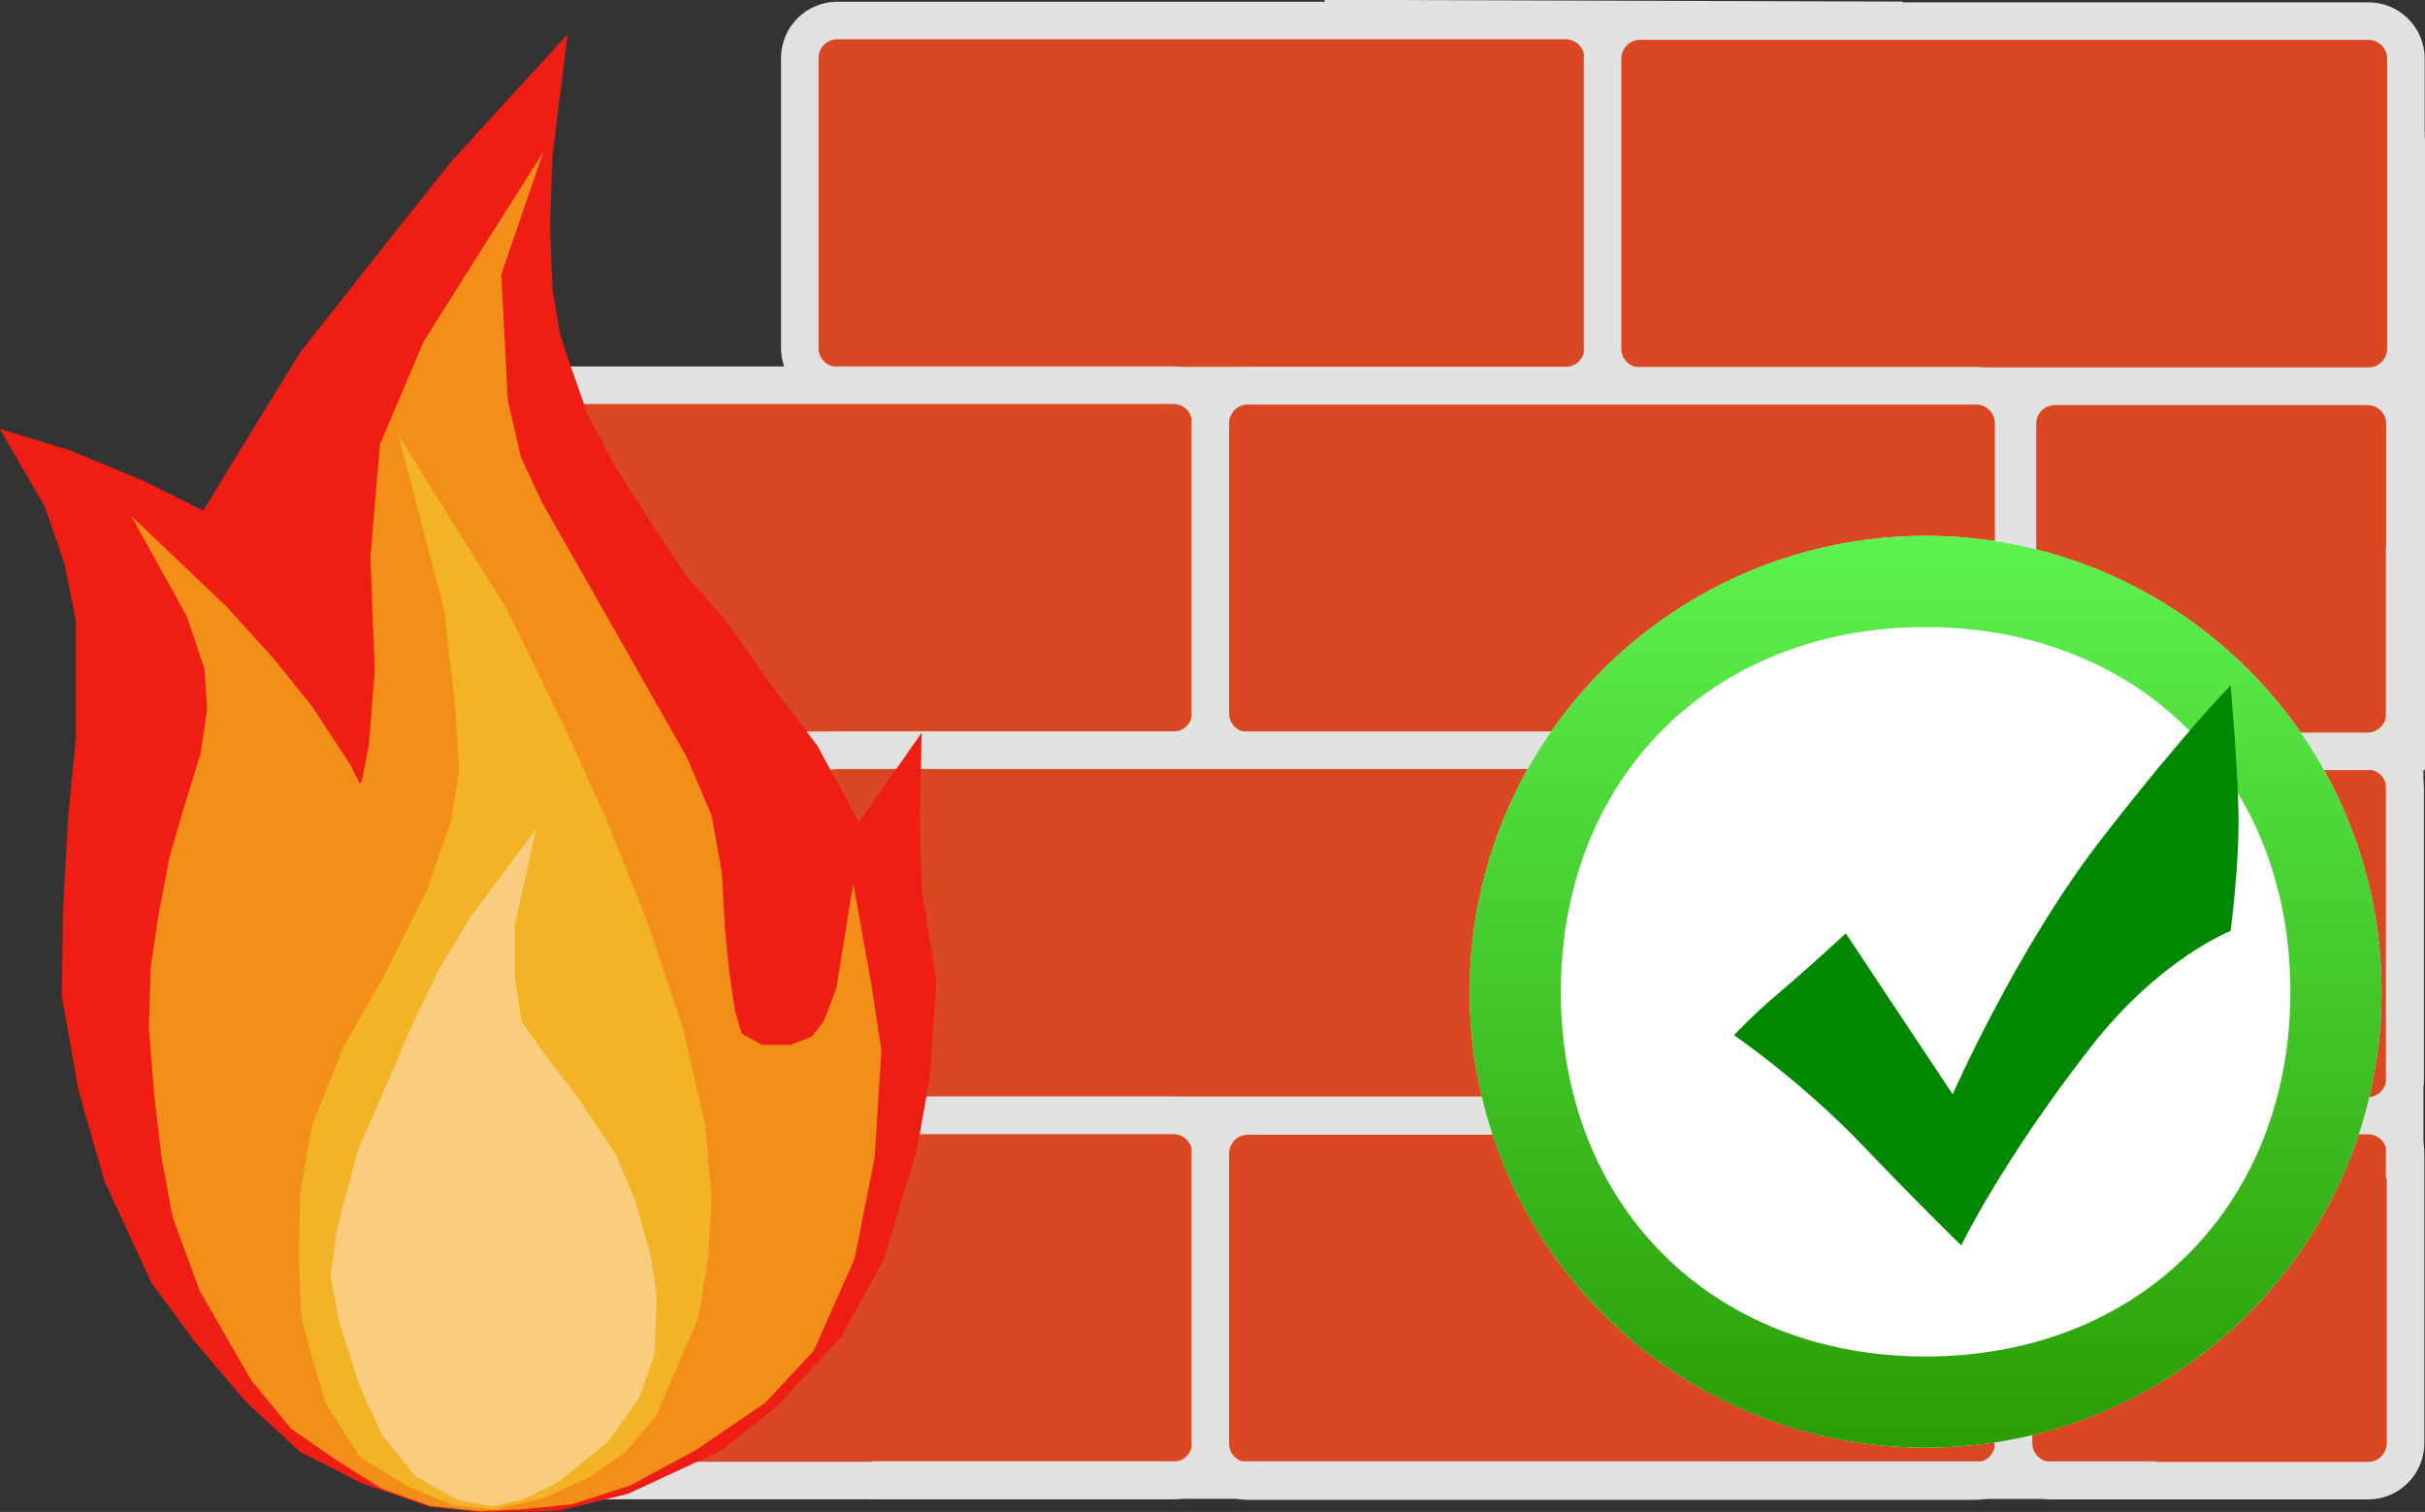 <?xml version="1.0" encoding="UTF-8" standalone="no"?>
<!-- Created with Inkscape (http://www.inkscape.org/) -->

<svg
   xmlns:dc="http://purl.org/dc/elements/1.1/"
   xmlns:cc="http://creativecommons.org/ns#"
   xmlns:rdf="http://www.w3.org/1999/02/22-rdf-syntax-ns#"
   xmlns:svg="http://www.w3.org/2000/svg"
   xmlns="http://www.w3.org/2000/svg"
   xmlns:sodipodi="http://sodipodi.sourceforge.net/DTD/sodipodi-0.dtd"
   xmlns:inkscape="http://www.inkscape.org/namespaces/inkscape"
   width="161.469"
   height="100.688"
   id="svg6076"
   version="1.1"
   inkscape:version="0.48.4 r9939"
   sodipodi:docname="firewall_simbolo_ok.svg">
  <rect width="100%" height="100%" fill="#333333" stroke="none"/>
  <defs
     id="defs6078">
    <linearGradient
       id="SVGID_1_"
       gradientUnits="userSpaceOnUse"
       x1="306"
       y1="-333"
       x2="306"
       y2="-373"
       gradientTransform="matrix(1,0,0,-1,-285,-332)">
      <stop
         offset="0"
         style="stop-color:#5DF24F"
         id="stop7" />
      <stop
         offset="1"
         style="stop-color:#2A9C06"
         id="stop9" />
    </linearGradient>
  </defs>
  <sodipodi:namedview
     id="base"
     pagecolor="#ffffff"
     bordercolor="#666666"
     borderopacity="1.0"
     inkscape:pageopacity="0.0"
     inkscape:pageshadow="2"
     inkscape:zoom="1.4"
     inkscape:cx="38.238119"
     inkscape:cy="39.898358"
     inkscape:document-units="px"
     inkscape:current-layer="layer1"
     showgrid="false"
     fit-margin-top="0"
     fit-margin-left="0"
     fit-margin-right="0"
     fit-margin-bottom="0"
     inkscape:window-width="1600"
     inkscape:window-height="838"
     inkscape:window-x="-8"
     inkscape:window-y="-8"
     inkscape:window-maximized="1" />
  <g
     inkscape:label="Calque 1"
     inkscape:groupmode="layer"
     id="layer1"
     transform="translate(-630.344,-504.875)">
    <path
       inkscape:connector-curvature="0"
       id="path1244"
       d="m 686.099,506.24 48.491,0 c 1.382,0 2.5,1.123 2.5,2.5 l 0,19.316 c 0,1.382 -1.118,2.5 -2.5,2.5 l -48.491,0 c -1.382,0 -2.5,-1.118 -2.5,-2.5 l 0,-19.316 c 0,-1.377 1.118,-2.5 2.5,-2.5"
       style="fill:#d94723;fill-opacity:1;fill-rule:evenodd;stroke:#e1e1e1;stroke-width:2.5;stroke-linecap:butt;stroke-linejoin:round;stroke-miterlimit:10;stroke-opacity:1" />
    <path
       inkscape:connector-curvature="0"
       id="path1246"
       d="m 739.551,506.279 48.491,0 c 1.382,0 2.5,1.118 2.5,2.5 l 0,19.316 c 0,1.377 -1.118,2.5 -2.5,2.5 l -48.491,0 c -1.382,0 -2.5,-1.123 -2.5,-2.5 l 0,-19.316 c 0,-1.382 1.118,-2.5 2.5,-2.5"
       style="fill:#d94723;fill-opacity:1;fill-rule:evenodd;stroke:#e1e1e1;stroke-width:2.5;stroke-linecap:butt;stroke-linejoin:round;stroke-miterlimit:10;stroke-opacity:1" />
    <path
       inkscape:connector-curvature="0"
       id="path1248"
       d="m 659.981,530.527 48.491,0 c 1.382,0 2.5,1.123 2.5,2.5 l 0,19.316 c 0,1.382 -1.118,2.5 -2.5,2.5 l -48.491,0 c -1.382,0 -2.5,-1.118 -2.5,-2.5 l 0,-19.316 c 0,-1.377 1.118,-2.5 2.5,-2.5"
       style="fill:#d94723;fill-opacity:1;fill-rule:evenodd;stroke:#e1e1e1;stroke-width:2.5;stroke-linecap:butt;stroke-linejoin:round;stroke-miterlimit:10;stroke-opacity:1" />
    <path
       inkscape:connector-curvature="0"
       id="path1250"
       d="m 713.433,530.566 48.491,0 c 1.382,0 2.5,1.118 2.5,2.5 l 0,19.316 c 0,1.377 -1.118,2.5 -2.5,2.5 l -48.491,0 c -1.382,0 -2.5,-1.123 -2.5,-2.5 l 0,-19.316 c 0,-1.382 1.118,-2.5 2.5,-2.5"
       style="fill:#d94723;fill-opacity:1;fill-rule:evenodd;stroke:#e1e1e1;stroke-width:2.5;stroke-linecap:butt;stroke-linejoin:round;stroke-miterlimit:10;stroke-opacity:1" />
    <path
       inkscape:connector-curvature="0"
       id="path1252"
       d="m 686.046,554.838 48.491,0 c 1.382,0 2.5,1.118 2.5,2.5 l 0,19.312 c 0,1.382 -1.118,2.5 -2.5,2.5 l -48.491,0 c -1.382,0 -2.5,-1.118 -2.5,-2.5 l 0,-19.312 c 0,-1.382 1.118,-2.5 2.5,-2.5"
       style="fill:#d94723;fill-opacity:1;fill-rule:evenodd;stroke:#e1e1e1;stroke-width:2.5;stroke-linecap:butt;stroke-linejoin:round;stroke-miterlimit:10;stroke-opacity:1" />
    <path
       inkscape:connector-curvature="0"
       id="path1254"
       d="m 739.498,554.873 48.491,0 c 1.382,0 2.5,1.118 2.5,2.5 l 0,19.316 c 0,1.382 -1.118,2.5 -2.5,2.5 l -48.491,0 c -1.382,0 -2.5,-1.118 -2.5,-2.5 l 0,-19.316 c 0,-1.382 1.118,-2.5 2.5,-2.5"
       style="fill:#d94723;fill-opacity:1;fill-rule:evenodd;stroke:#e1e1e1;stroke-width:2.5;stroke-linecap:butt;stroke-linejoin:round;stroke-miterlimit:10;stroke-opacity:1" />
    <path
       inkscape:connector-curvature="0"
       id="path1256"
       d="m 659.981,579.155 48.491,0 c 1.377,0 2.5,1.123 2.5,2.5 l 0,19.316 c 0,1.382 -1.123,2.5 -2.5,2.5 l -48.491,0 c -1.382,0 -2.5,-1.118 -2.5,-2.5 l 0,-19.316 c 0,-1.377 1.118,-2.5 2.5,-2.5"
       style="fill:#d94723;fill-opacity:1;fill-rule:evenodd;stroke:#e1e1e1;stroke-width:2.5;stroke-linecap:butt;stroke-linejoin:round;stroke-miterlimit:10;stroke-opacity:1" />
    <path
       inkscape:connector-curvature="0"
       id="path1258"
       d="m 713.433,579.194 48.491,0 c 1.382,0 2.5,1.118 2.5,2.5 l 0,19.312 c 0,1.382 -1.118,2.5 -2.5,2.5 l -48.491,0 c -1.382,0 -2.5,-1.118 -2.5,-2.5 l 0,-19.312 c 0,-1.382 1.118,-2.5 2.5,-2.5"
       style="fill:#d94723;fill-opacity:1;fill-rule:evenodd;stroke:#e1e1e1;stroke-width:2.5;stroke-linecap:butt;stroke-linejoin:round;stroke-miterlimit:10;stroke-opacity:1" />
    <path
       inkscape:connector-curvature="0"
       id="path1260"
       d="m 767.178,530.6 20.801,0 c 1.382,0 2.5,1.118 2.5,2.5 l 0,19.312 c 0,1.382 -1.118,2.5 -2.5,2.5 l -20.801,0 c -1.382,0 -2.5,-1.118 -2.5,-2.5 l 0,-19.312 c 0,-1.382 1.118,-2.5 2.5,-2.5"
       style="fill:#d94723;fill-opacity:1;fill-rule:evenodd;stroke:#e1e1e1;stroke-width:2.5;stroke-linecap:butt;stroke-linejoin:round;stroke-miterlimit:10;stroke-opacity:1" />
    <path
       inkscape:connector-curvature="0"
       id="path1262"
       d="m 766.915,579.165 21.104,0 c 1.382,0 2.5,1.118 2.5,2.5 l 0,19.316 c 0,1.377 -1.118,2.5 -2.5,2.5 l -21.104,0 c -1.382,0 -2.5,-1.123 -2.5,-2.5 l 0,-19.316 c 0,-1.382 1.118,-2.5 2.5,-2.5"
       style="fill:#d94723;fill-opacity:1;fill-rule:evenodd;stroke:#e1e1e1;stroke-width:2.5;stroke-linecap:butt;stroke-linejoin:round;stroke-miterlimit:10;stroke-opacity:1" />
    <path
       inkscape:connector-curvature="0"
       id="path1264"
       d="m 659.923,554.804 21.104,0 c 1.382,0 2.5,1.123 2.5,2.5 l 0,19.316 c 0,1.382 -1.118,2.5 -2.5,2.5 l -21.104,0 c -1.377,0 -2.5,-1.118 -2.5,-2.5 l 0,-19.316 c 0,-1.377 1.123,-2.5 2.5,-2.5"
       style="fill:#d94723;fill-opacity:1;fill-rule:evenodd;stroke:#e1e1e1;stroke-width:2.5;stroke-linecap:butt;stroke-linejoin:round;stroke-miterlimit:10;stroke-opacity:1" />
    <path
       inkscape:connector-curvature="0"
       id="path1266"
       d="m 657.466,542.905 0,42.095"
       style="fill:none;stroke:#e1e1e1;stroke-width:2.5;stroke-linecap:butt;stroke-linejoin:round;stroke-miterlimit:10;stroke-opacity:1" />
    <path
       inkscape:connector-curvature="0"
       id="path1268"
       d="m 773.907,603.447 -85.532,-0.01"
       style="fill:none;stroke:#e1e1e1;stroke-width:2.5;stroke-linecap:butt;stroke-linejoin:round;stroke-miterlimit:10;stroke-opacity:1" />
    <path
       inkscape:connector-curvature="0"
       id="path1270"
       d="m 757.007,506.23 -38.467,-0.117"
       style="fill:none;stroke:#e1e1e1;stroke-width:2.5;stroke-linecap:butt;stroke-linejoin:round;stroke-miterlimit:10;stroke-opacity:1" />
    <path
       inkscape:connector-curvature="0"
       id="path1272"
       d="m 790.46,541.24 0,42.09"
       style="fill:none;stroke:#e1e1e1;stroke-width:2.5;stroke-linecap:butt;stroke-linejoin:round;stroke-miterlimit:10;stroke-opacity:1" />
    <path
       inkscape:connector-curvature="0"
       id="path1274"
       d="m 790.567,514.062 0,42.09"
       style="fill:none;stroke:#e1e1e1;stroke-width:2.5;stroke-linecap:butt;stroke-linejoin:round;stroke-miterlimit:10;stroke-opacity:1" />
    <path
       inkscape:connector-curvature="0"
       id="path1276"
       d="m 644.107,539.697 6.729,-10.991 6.05,-7.666 3.999,-5.024 6.392,-6.987 -0.766,6.133 -0.17,4.771 0.17,4.258 0.513,3.066 0.766,2.305 1.109,3.149 1.787,3.408 2.383,3.75 2.471,3.745 2.642,2.983 3.071,4.346 2.978,3.916 3.237,5.962 3.579,-5.107 -0.087,4.341 0.17,4.346 0.938,5.879 -0.425,6.221 -0.85,4.771 -2.217,7.324 -2.725,4.941 -4.263,4.6 -3.574,2.812 -6.05,2.812 -4.517,1.104 -5.024,0.088 -3.325,-0.342 -4.429,-1.533 -4.004,-2.046 -3.491,-3.237 -3.408,-4.004 -2.812,-3.833 -3.066,-6.646 -1.704,-5.962 -1.103,-6.216 0.083,-5.537 0.342,-6.221 0.508,-5.283 0,-7.92 -0.767,-3.921 -1.362,-3.916 -2.217,-3.838 3.066,0.938 4.946,2.046 z m 0,0"
       style="fill:#ee1e14;fill-opacity:1;fill-rule:evenodd;stroke:#ee1e14;stroke-width:1.25;stroke-linecap:butt;stroke-linejoin:miter;stroke-miterlimit:10;stroke-opacity:1" />
    <path
       inkscape:connector-curvature="0"
       id="path1278"
       d="m 641.602,542.495 3.428,3.262 3.091,3.423 2.49,3.096 2.539,3.867 1.05,2.153 0.825,-1.162 0.498,-2.539 0.401,-5.059 -0.288,-7.539 0.62,-7.378 2.856,-6.704 2.983,-4.751 2.099,-3.315 -1.103,3.203 0.444,8.564 0.893,3.887 1.426,3.071 9.668,17.012 1.597,3.76 0.669,3.701 0.22,3.921 0.274,2.705 0.386,2.651 0.552,1.821 1.714,0.942 2.158,0 1.709,-0.664 0.952,-1.25 0.884,-2.319 0.552,-3.423 0.552,3.091 0.664,4.312 -0.444,7.07 -1.323,6.626 -2.651,5.967 -3.096,3.315 -4.526,3.091 -4.307,2.324 -3.76,1.211 -3.311,0.332 -2.764,0.112 -3.091,-0.332 -3.096,-1.104 -2.983,-1.88 -2.871,-1.987 -2.612,-3.169 -3.369,-5.859 -1.753,-4.78 -0.733,-3.892 -0.483,-4.175 -0.347,-4.385 0.113,-3.921 0.498,-3.369 0.718,-3.813 0.938,-3.262 1.162,-3.755 0.444,-3.037 -0.17,-2.817 -1.216,-3.647 z m 0,0"
       style="fill:#f38f19;fill-opacity:1;fill-rule:evenodd;stroke:#f38f19;stroke-width:1.25;stroke-linecap:butt;stroke-linejoin:miter;stroke-miterlimit:10;stroke-opacity:1" />
    <path
       inkscape:connector-curvature="0"
       id="path1280"
       d="m 658.526,537.695 5.034,8.081 4.014,8.242 2.72,6.016 2.51,6.304 2.432,7.236 1.435,6.304 0.43,4.8 -0.215,3.726 -0.644,4.082 -1.221,2.793 -1.499,3.511 -1.938,2.29 -2.217,1.577 -2.939,1.362 -3.135,0.742 -2.598,-0.239 -2.935,-1.221 -3.008,-1.86 -2.148,-3.369 -1.006,-3.364 -0.571,-2.295 -0.147,-3.652 0.072,-4.297 0.791,-4.517 2.075,-5.156 2.51,-4.37 3.008,-6.016 1.645,-4.658 0.571,-3.511 -0.283,-4.438 -0.718,-6.377 z m 0,0"
       style="fill:#f3b326;fill-opacity:1;fill-rule:evenodd;stroke:#f3b326;stroke-width:1.25;stroke-linecap:butt;stroke-linejoin:miter;stroke-miterlimit:10;stroke-opacity:1" />
    <path
       inkscape:connector-curvature="0"
       id="path1282"
       d="m 653.453,586.577 1.328,-4.917 1.875,-4.297 1.562,-3.672 1.875,-3.906 2.109,-3.516 2.603,-3.481 -0.806,3.638 0,3.594 0.469,3.125 1.562,2.188 2.422,3.203 2.344,3.516 1.25,2.969 1.011,3.589 0.391,2.656 -0.152,3.672 -0.938,2.734 -1.953,2.734 -3.125,2.578 -2.344,1.172 -1.797,0.391 -2.188,-0.391 -2.578,-1.484 -2.11,-2.656 -1.406,-3.125 -1.328,-4.141 -0.547,-2.969 z m 0,0"
       style="fill:#facc7d;fill-opacity:1;fill-rule:evenodd;stroke:#facc7d;stroke-width:1.25;stroke-linecap:butt;stroke-linejoin:miter;stroke-miterlimit:10;stroke-opacity:1" />
    <g
       transform="matrix(1.518,0,0,1.518,726.683,539.045)"
       id="Layer_2">
      <circle
         d="M 41,21 C 41,32.046 32.046,41 21,41 9.954,41 1,32.046 1,21 1,9.954 9.954,1 21,1 32.046,1 41,9.954 41,21 z"
         style="fill:#ffffff"
         sodipodi:ry="20"
         sodipodi:rx="20"
         sodipodi:cy="21"
         sodipodi:cx="21"
         cx="21"
         cy="21"
         r="20"
         id="circle4" />
      <linearGradient
         id="linearGradient4435"
         gradientUnits="userSpaceOnUse"
         x1="306"
         y1="-333"
         x2="306"
         y2="-373"
         gradientTransform="matrix(1,0,0,-1,-285,-332)">
        <stop
           offset="0"
           style="stop-color:#5DF24F"
           id="stop4437" />
        <stop
           offset="1"
           style="stop-color:#2A9C06"
           id="stop4439" />
      </linearGradient>
      <path
         style="fill:url(#SVGID_1_)"
         inkscape:connector-curvature="0"
         d="m 21,5 c 9.378,0 16,6.633 16,16 0,9.366 -6.622,16 -16,16 C 11.623,37 5,30.366 5,21 5,11.633 11.623,5 21,5 M 21,1 C 9.954,1 1,9.954 1,21 1,32.045 9.954,41 21,41 32.045,41 41,32.045 41,21 41,9.954 32.045,1 21,1 l 0,0 z"
         id="path11" />
      <path
         style="fill:#018700"
         inkscape:connector-curvature="0"
         d="m 12.593,22.904 c 0,0 0.845,-0.904 2.032,-1.904 1.187,-1 2.875,-2.563 2.875,-2.563 l 4.688,7.063 c 0,0 2.83,-6.455 6.563,-11.25 3.733,-4.795 5.625,-6.688 5.625,-6.688 0,0 0.281,3.031 0.345,5.406 0.063,2.375 -0.345,5.365 -0.345,5.365 0,0 -3.088,1.191 -6.125,5.083 -3.897,4.994 -5.688,8.708 -5.688,8.708 0,0 -1.563,-1.499 -4.313,-4.374 -2.75,-2.875 -5.657,-4.846 -5.657,-4.846 z"
         id="path13" />
    </g>
  </g>
</svg>
